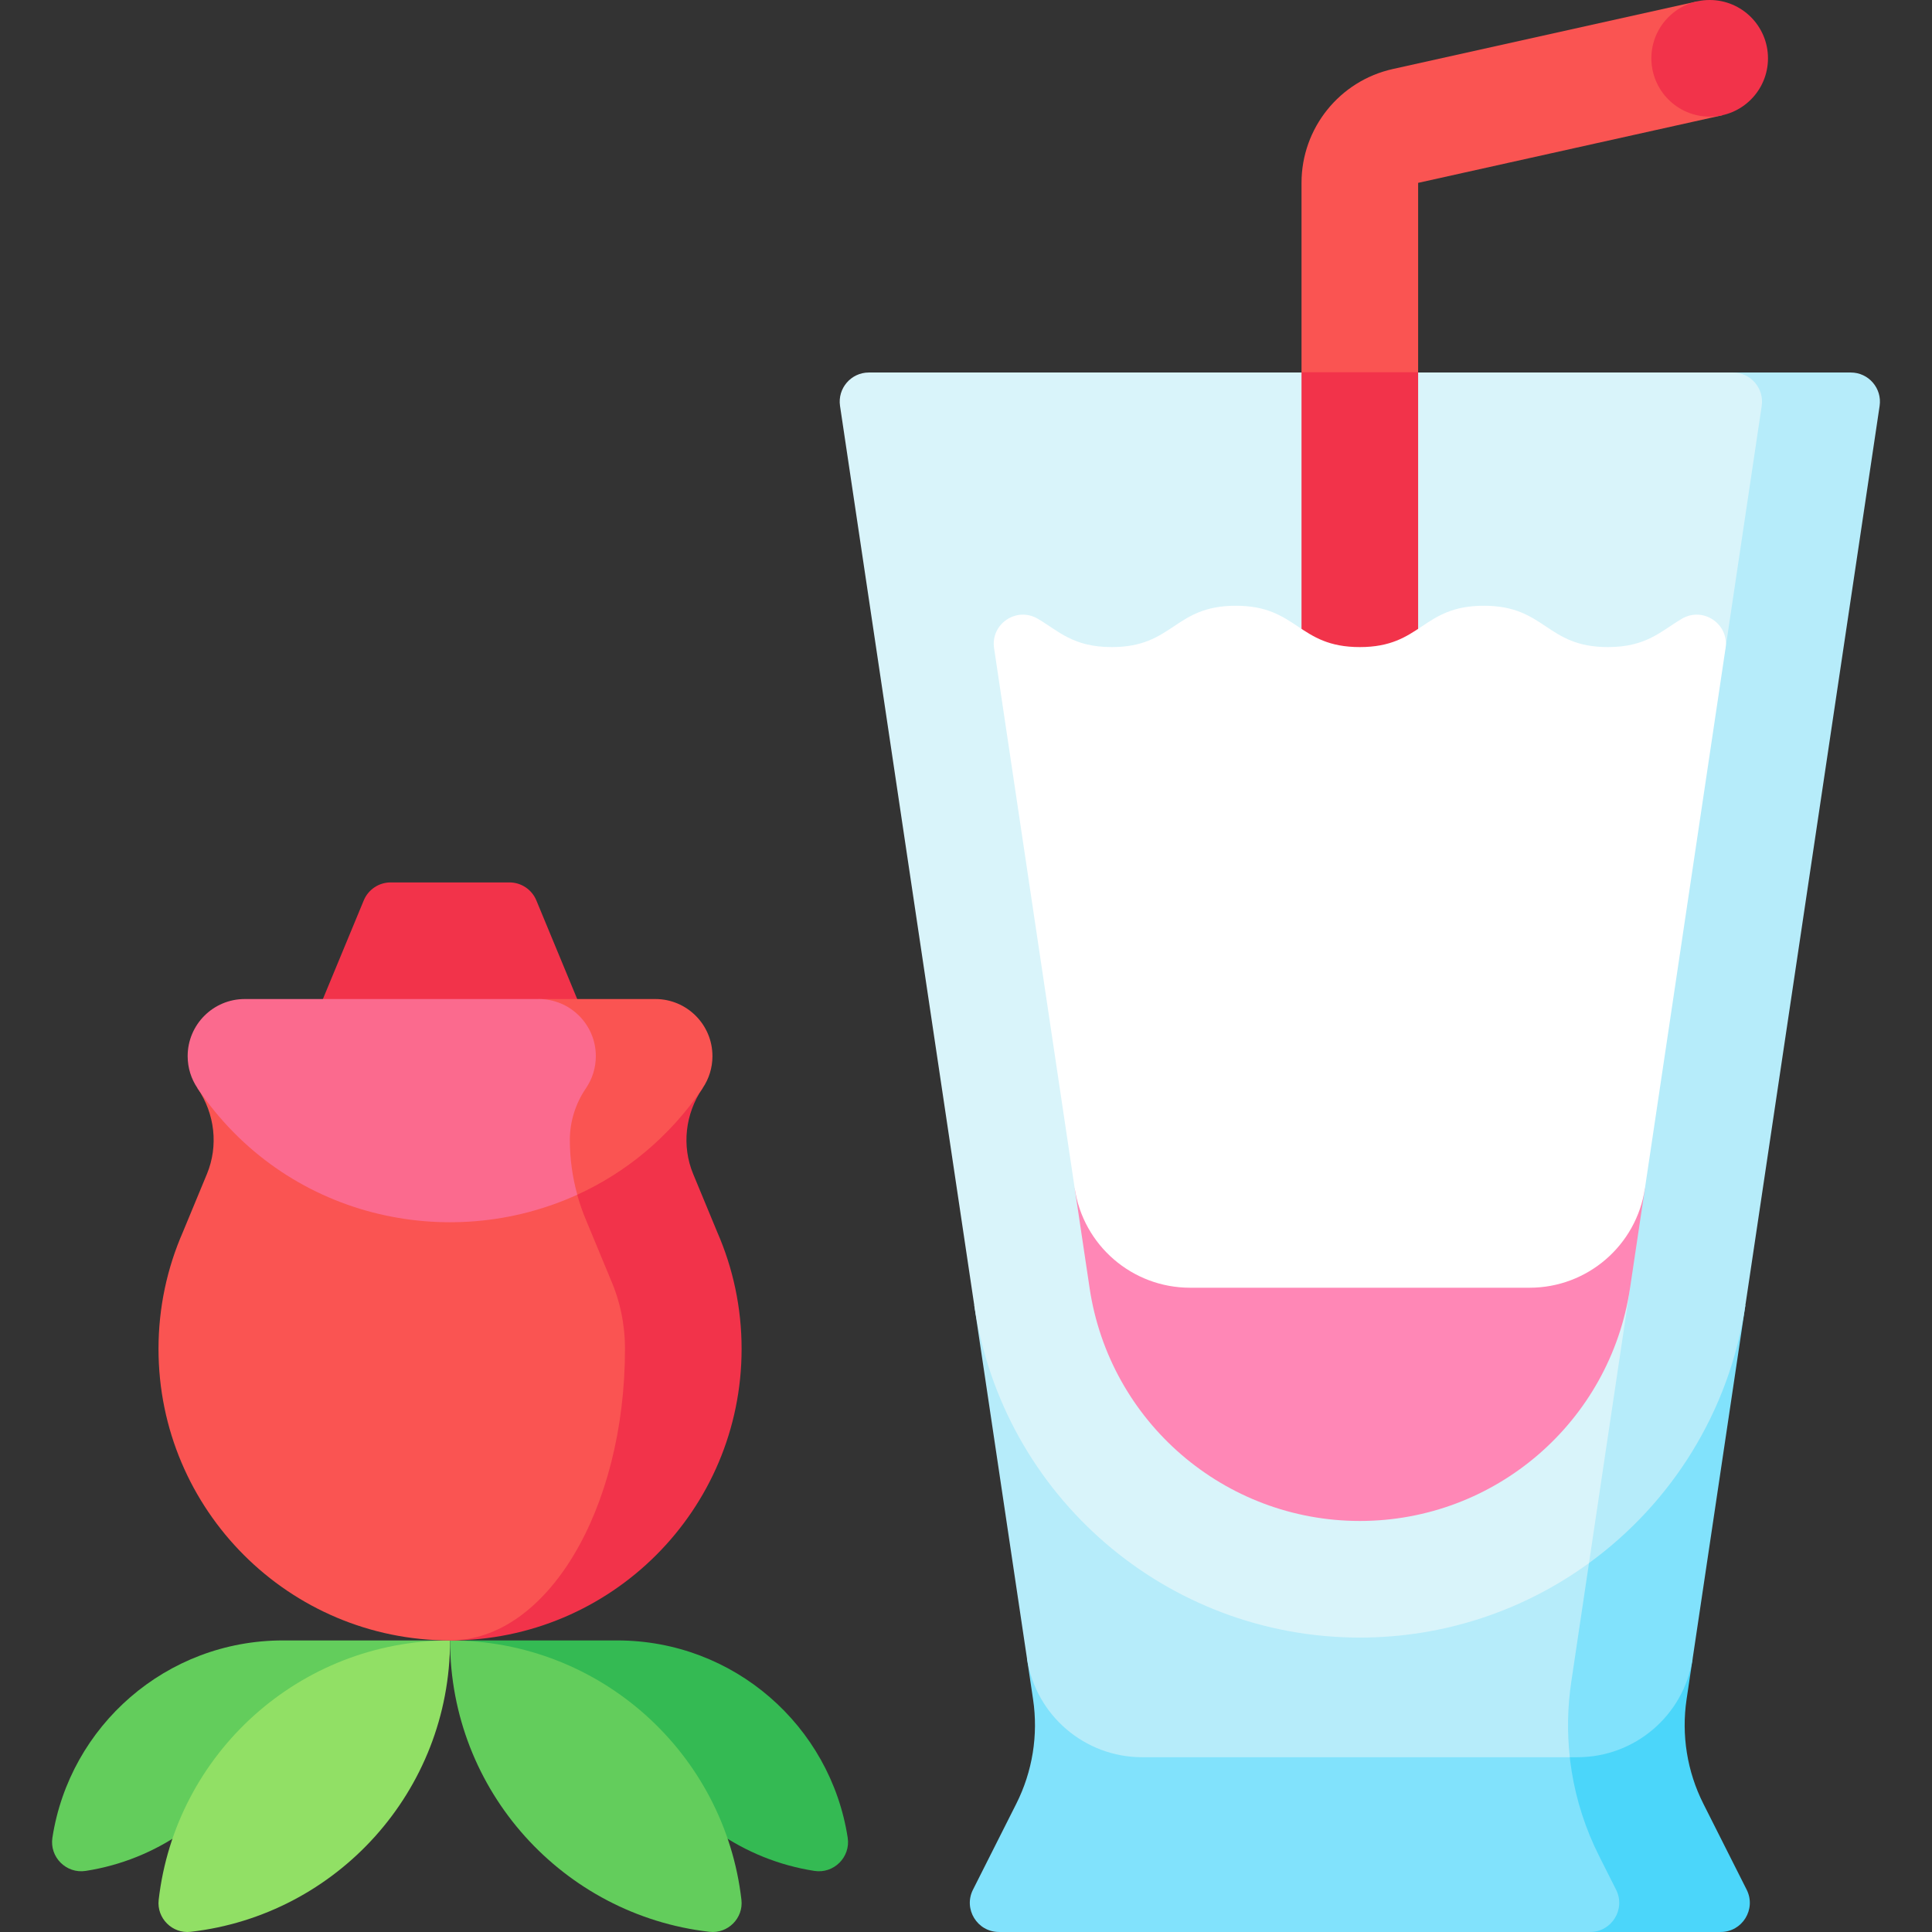 <svg id="Capa_1" enable-background="new 0 0 497.005 497.005" viewBox="0 0 497.005 497.005" xmlns="http://www.w3.org/2000/svg"><rect x="0" y="0" width="497.005" height="497.005" fill="#333333" stroke="none"/><g><path d="m115.776 422h-43.002c-30.012 0-54.842 21.978-59.29 50.734-.774 5.003 3.56 9.33 8.563 8.555 18.271-2.831 33.796-13.899 42.693-29.289z" fill="#63cd5c"/><path d="m115.776 422h43.002c30.012 0 54.842 21.978 59.29 50.734.774 5.003-3.56 9.33-8.563 8.555-18.271-2.831-33.797-13.898-42.694-29.289z" fill="#34ba53"/><path d="m438.195 464.028c-4.185-8.304-5.695-17.7-4.323-26.896l1.548-10.373h-54.016v55.241l27.634 15h33.595c5.586 0 9.211-5.887 6.697-10.876z" fill="#4bd6fa"/><path d="m404.2 432.705.888-5.947h-140.882l1.548 10.373c1.373 9.197-.137 18.592-4.322 26.896l-11.137 22.097c-2.514 4.988 1.112 10.876 6.697 10.876h152.047c5.586 0 9.211-5.887 6.697-10.876l-4.332-8.595c-7.012-13.912-9.503-29.412-7.204-44.824z" fill="#81e2fc"/><path d="m349.813 335.786 54.016 116.258h1.969c14.761 0 27.308-10.736 29.622-25.286l13.578-90.972z" fill="#81e2fc"/><path d="m404.2 432.705 14.466-96.919h-168.038l13.578 90.972c2.314 14.55 14.861 25.286 29.622 25.286h110.001c-.704-6.38-.595-12.867.371-19.339z" fill="#b6ecfa"/><path d="m448.998 335.786 34.53-231.352c.677-4.533-2.835-8.607-7.418-8.607h-30.332l-37.01 60v246.271c21.119-15.361 36.129-38.836 40.23-66.312z" fill="#b6ecfa"/><path d="m223.515 95.827c-4.583 0-8.094 4.074-7.418 8.607l34.53 231.352c7.332 49.124 49.517 85.48 99.185 85.48 21.887 0 42.316-7.067 58.955-19.169l10.559-70.74-15-87.765 39.57-76.853 9.3-62.305c.677-4.533-2.835-8.607-7.418-8.607z" fill="#d9f4fa"/><path d="m349.813 80.75-15 15v105.077h30v-105.077z" fill="#f2334a"/><path d="m364.813 47.039 78.254-17.39-6.508-29.285-78.254 17.39c-13.726 3.05-23.492 15.225-23.492 29.286v48.71h30z" fill="#fa5452"/><circle cx="439.813" cy="15" fill="#f2334a" r="15"/><path d="m276.469 305.694 3.83 25.663c5.138 34.428 34.704 59.909 69.514 59.909s64.375-25.48 69.514-59.909l3.83-25.663z" fill="#ff87b6"/><path d="m306.14 331.266h87.345c14.858 0 27.478-10.876 29.671-25.571l20.74-138.955c.931-6.236-5.782-10.764-11.222-7.576-5.321 3.119-9.053 7.298-19.052 7.298-15.952 0-15.952-10.635-31.903-10.635-15.953 0-15.953 10.635-31.907 10.635s-15.954-10.635-31.907-10.635c-15.951 0-15.951 10.635-31.903 10.635-9.999 0-13.731-4.179-19.052-7.298-5.44-3.188-12.153 1.339-11.222 7.576l20.74 138.955c2.194 14.695 14.814 25.571 29.672 25.571z" fill="#fff"/><path d="m49.039 496.957c37.592-4.314 66.737-36.199 66.737-74.957-38.757 0-70.642 29.145-74.957 66.737-.541 4.716 3.504 8.761 8.22 8.22z" fill="#91e065"/><path d="m115.776 422c0 38.757 29.145 70.642 66.737 74.957 4.716.541 8.761-3.504 8.22-8.22-4.315-37.592-36.199-66.737-74.957-66.737z" fill="#63cd5c"/><path d="m131.048 227h-30.544c-3.033 0-5.768 1.827-6.929 4.63l-16.722 40.37h77.846l-16.722-40.37c-1.161-2.803-3.896-4.63-6.929-4.63z" fill="#f2334a"/><path d="m184.525 316.99-6.199-14.965c-3.009-7.264-2.042-15.508 2.37-22.016.024-.035.048-.07.071-.105h-30c-.024.035-34.967.07-34.991.105v141.991c41.421 0 75-33.579 75-75 0-10.671-2.234-20.82-6.251-30.01z" fill="#f2334a"/><path d="m160.776 347c0-6.264-1.258-12.317-3.739-17.993l-6.427-15.503c-2.704-6.525-4.019-13.403-4.019-20.259.006-4.647 1.412-9.265 4.105-13.237.024-.035.048-.07.071-.105h-99.982c.024.035.048.07.071.105 4.412 6.508 5.378 14.752 2.37 22.016l-6.199 14.965c-4.017 9.19-6.251 19.339-6.251 30.01 0 41.421 33.579 75 75 75 24.853.001 45-33.578 45-74.999z" fill="#fa5452"/><path d="m168.586 257h-30l-20.077 50.339h30c12.496-5.703 23.751-14.843 32.259-27.435 1.584-2.345 2.509-5.171 2.509-8.214-.001-8.113-6.578-14.69-14.691-14.69z" fill="#fa5452"/><path d="m150.696 280.009c.024-.035.048-.07.071-.105 1.584-2.345 2.509-5.171 2.509-8.214 0-8.113-6.577-14.69-14.69-14.69h-75.62c-8.113 0-14.69 6.577-14.69 14.69 0 3.042.925 5.869 2.509 8.213 22.593 33.441 64.54 42.581 97.724 27.435-1.276-4.627-1.918-9.364-1.917-14.093.005-4.646 1.412-9.264 4.104-13.236z" fill="#fb6a8e"/></g><g/><g/><g/><g/><g/><g/><g/><g/><g/><g/><g/><g/><g/><g/><g/></svg>